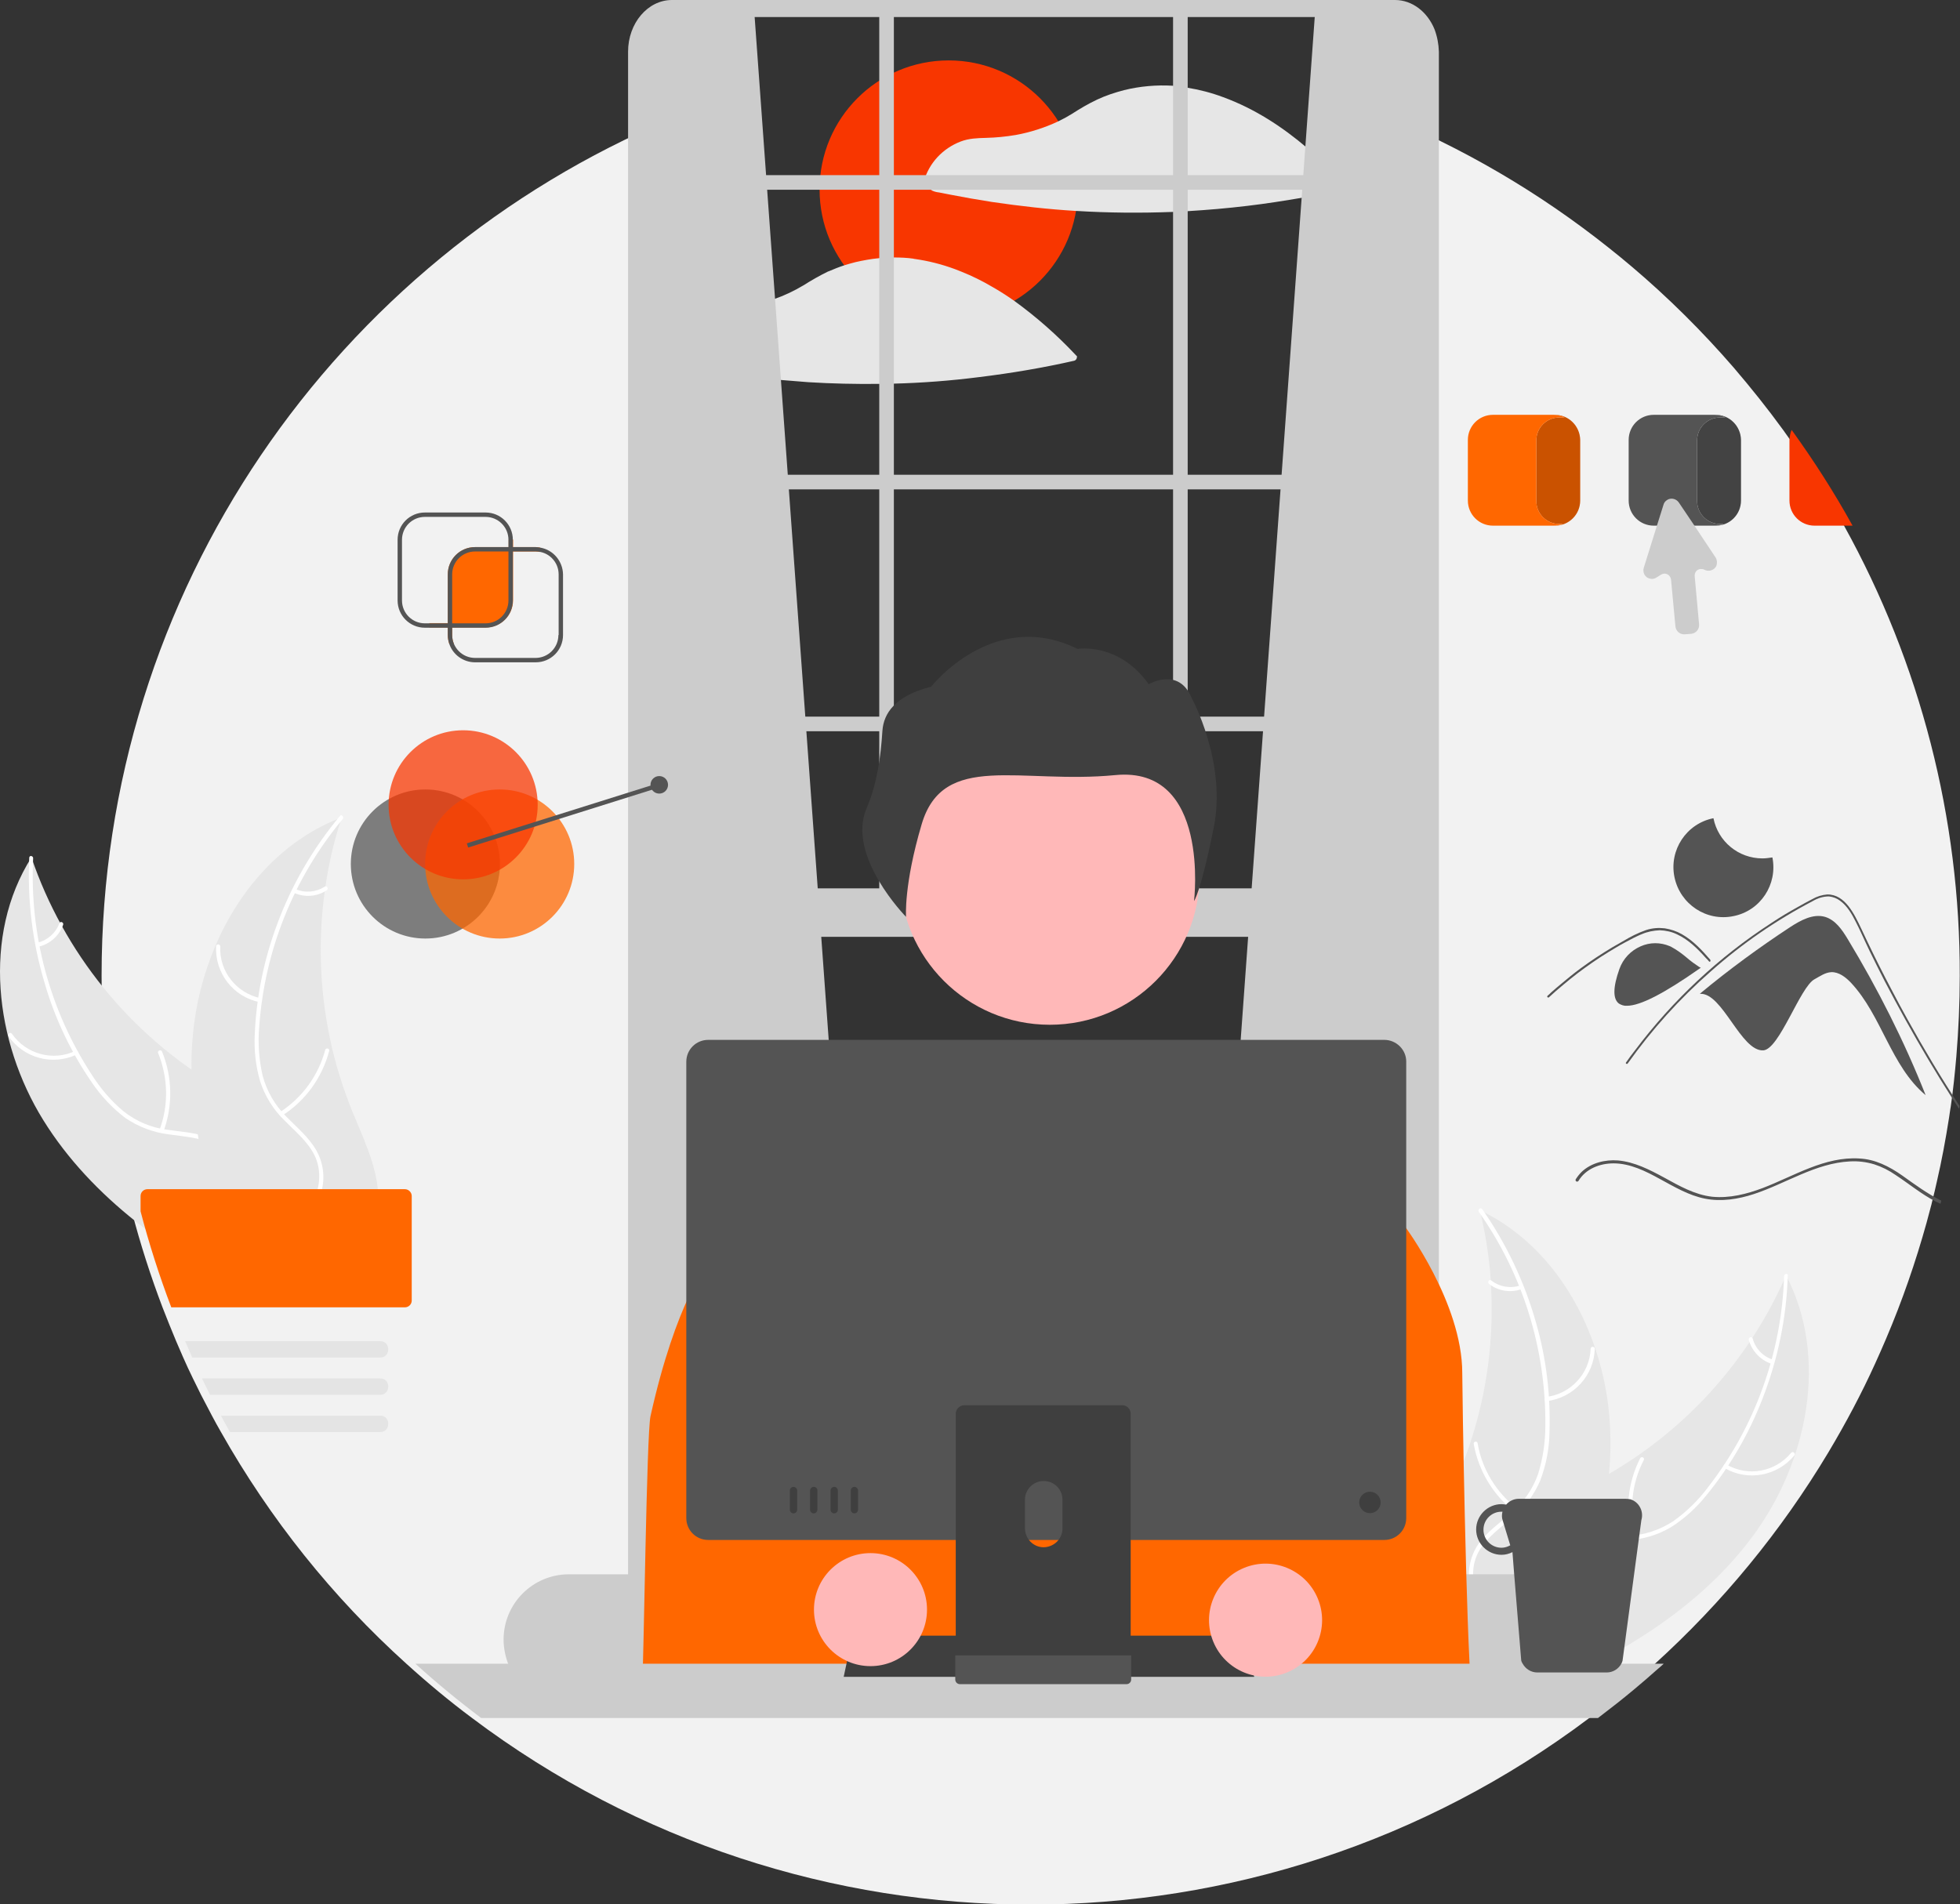 <?xml version="1.0" encoding="utf-8"?>
<!-- Generator: Adobe Illustrator 27.0.0, SVG Export Plug-In . SVG Version: 6.00 Build 0)  -->
<svg version="1.1" id="Capa_1" xmlns="http://www.w3.org/2000/svg" xmlns:xlink="http://www.w3.org/1999/xlink" x="0px" y="0px"
	 viewBox="0 0 804.5 781.8" style="enable-background:new 0 0 804.5 781.8;" xml:space="preserve">
<rect x="0" y="0" width="804.5" height="781.8" fill="#333333" stroke="none"/>
<style type="text/css">
	.st0{fill:#F2F2F2;}
	.st1{fill:#E6E6E6;}
	.st2{fill:#FFFFFF;}
	.st3{fill:#F83600;}
	.st4{fill:#CCCCCC;}
	.st5{fill:#FFB8B8;}
	.st6{fill:#3F3F3F;}
	.st7{fill:#FF6700;}
	.st8{fill:#545454;}
	.st9{opacity:0.74;fill:#545454;enable-background:new    ;}
	.st10{opacity:0.74;fill:#FF6700;enable-background:new    ;}
	.st11{opacity:0.74;fill:#F83600;enable-background:new    ;}
	.st12{fill:#E4E4E4;}
	.st13{opacity:0.21;enable-background:new    ;}
</style>
<path class="st0" d="M756.9,215.8c-7.5-13.6-15.9-26.7-25-39.3c-6.4-8.8-13.2-17.3-20.3-25.6h0c-12.9-14.9-26.9-28.8-41.9-41.5
	c-3.1-2.6-6.2-5.2-9.4-7.7c-28.5-22.7-60.1-41.2-93.9-54.9l0.3,49.3l3.2,562.3h-280L274.2,97.3l1.2-48.5
	C138.1,106.5,41.7,242.2,41.7,400.5c0,32.7,4.1,65.2,12.4,96.8c3.5,13.4,7.7,26.5,12.6,39.4c1.8,4.7,3.7,9.3,5.6,13.9
	c1,2.2,1.9,4.5,2.9,6.7c1.3,2.9,2.6,5.8,4,8.6c1.1,2.2,2.2,4.5,3.3,6.7c1.5,2.9,3,5.8,4.5,8.6c1.2,2.2,2.4,4.5,3.7,6.7
	c20.1,35.6,45.8,67.8,76.2,95.2c8.6,7.8,17.6,15.3,27,22.3c135.7,102,322.6,102,458.3,0c5.1-3.8,10.1-7.8,14.9-11.8
	c3.2-2.7,6.4-5.4,9.5-8.2c0.8-0.7,1.7-1.5,2.5-2.2c27.9-25.3,52-54.6,71.4-87c7.1-11.9,13.6-24.1,19.3-36.7c1.5-3.3,3-6.7,4.4-10
	c6.6-15.5,12.1-31.4,16.6-47.6c0.7-2.5,1.3-5,2-7.5v0c0.1-0.4,0.2-0.9,0.3-1.3c0.7-2.7,1.3-5.3,1.9-8v0c2-8.6,3.6-17.3,5-26.2
	c0.2-1.1,0.3-2.3,0.5-3.4c0.1-0.4,0.1-0.8,0.2-1.2v0c1-6.8,1.7-13.7,2.3-20.6c0.9-10.9,1.4-21.9,1.4-33
	C804.6,335.9,788.2,272.3,756.9,215.8z"/>
<path class="st1" d="M719.4,630.7c22.6-30.5,31.3-73.5,13.7-107.1c-16.5,37.8-45.8,68.6-82.8,86.9c-14.3,7-30.9,13.3-37.5,27.8
	c-4.1,9-3.3,19.6,0,29c3.3,9.3,8.9,17.6,14.5,25.8l0.3,2.5C662.6,681,696.8,661.2,719.4,630.7z"/>
<path class="st2" d="M732.3,523.9c-1,31.4-11.9,61.7-31.1,86.5c-4,5.4-8.9,10.2-14.4,14.1c-5.5,3.6-11.9,5.7-18.5,6.1
	c-6.1,0.4-12.5,0.2-18.4,2.1c-6.1,2.1-11,6.7-13.5,12.6c-3.3,7.2-3.8,15.2-4,23c-0.2,8.7-0.3,17.7-4.4,25.6c-0.5,1,1,1.7,1.5,0.7
	c7.1-13.7,2.5-29.8,6.7-44.2c2-6.7,6-12.9,12.7-15.6c5.9-2.4,12.4-2.1,18.6-2.5c6.4-0.2,12.7-2,18.3-5.3c5.7-3.6,10.7-8.2,14.9-13.5
	c9.6-11.8,17.2-25,22.7-39.2c6.3-16.1,9.9-33.3,10.4-50.6C734,522.6,732.4,522.8,732.3,523.9z"/>
<path class="st2" d="M707.9,602.7c9.5,5.5,21.6,3.3,28.6-5.2c0.7-0.8-0.6-1.9-1.3-1.1c-6.5,7.9-17.7,10-26.6,4.8
	C707.7,600.7,707,602.2,707.9,602.7L707.9,602.7z"/>
<path class="st2" d="M671.5,630.7c-2.9-10.5-1.8-21.7,3.2-31.3c0.5-1-1-1.7-1.5-0.7c-5.1,10.1-6.3,21.7-3.2,32.6
	C670.2,632.3,671.8,631.8,671.5,630.7z"/>
<path class="st2" d="M727.7,558.2c-4.1-1.3-7.2-4.6-8.3-8.7c-0.3-1-1.9-0.5-1.6,0.6c1.3,4.5,4.7,8.2,9.1,9.7c0.4,0.2,0.9,0,1.1-0.4
	C728.3,558.9,728.1,558.4,727.7,558.2L727.7,558.2z"/>
<path class="st1" d="M607.4,496.8c0.2,0.7,0.3,1.3,0.5,2c2,8.8,3.4,17.8,4,26.8c0.1,0.7,0.1,1.4,0.1,2.1c1.2,21.8-1.6,43.6-8.4,64.3
	c-2.7,8.2-6,16.3-9.9,24c-5.4,10.7-12.1,21.9-13.6,33.4c-0.2,1.2-0.3,2.4-0.3,3.6l44.8,42.7c0.2,0,0.3,0.1,0.4,0.1l1.7,1.8
	c0.2-0.4,0.5-0.8,0.7-1.2c0.1-0.2,0.3-0.5,0.4-0.7c0.1-0.2,0.2-0.3,0.3-0.4c0-0.1,0.1-0.1,0.1-0.1c0.1-0.1,0.2-0.3,0.2-0.4
	c1.3-2.3,2.6-4.5,3.8-6.8c0,0,0,0,0,0c9.6-17.4,17.8-35.8,23-54.9c0.2-0.6,0.3-1.2,0.5-1.7c2.3-8.6,3.9-17.4,4.7-26.2
	c0.5-4.9,0.7-9.7,0.6-14.6c-0.1-12.6-2.2-25.1-6.2-37c-8-23.8-23.5-44.7-45.6-55.9C608.6,497.4,608,497.1,607.4,496.8z"/>
<path class="st2" d="M607,497.5c18.1,25.7,27.6,56.4,27.3,87.8c0,6.8-1,13.5-3,19.9c-2.2,6.2-6,11.7-11.1,16
	c-4.6,4-9.8,7.6-13.4,12.7c-3.6,5.3-4.8,12-3.2,18.2c1.7,7.7,6.2,14.4,10.7,20.8c5,7.1,10.4,14.3,11.9,23.1c0.2,1.1,1.8,0.7,1.6-0.3
	c-2.6-15.2-15.9-25.3-21.2-39.4c-2.5-6.6-3-13.9,0.8-20.1c3.3-5.4,8.6-9.1,13.4-13.2c5-4.1,8.9-9.3,11.4-15.2
	c2.4-6.3,3.7-13,3.8-19.7c0.5-15.2-1.3-30.4-5.5-45c-4.7-16.7-12.2-32.5-22.1-46.7C607.6,495.5,606.4,496.6,607,497.5L607,497.5z"/>
<path class="st2" d="M635,575.2c10.9-1.4,19.2-10.4,19.6-21.4c0-1.1-1.6-1.2-1.7-0.1c-0.4,10.2-8.2,18.6-18.3,19.8
	C633.6,573.7,633.9,575.3,635,575.2L635,575.2z"/>
<path class="st2" d="M622.8,619.4c-8.6-6.6-14.5-16.2-16.3-26.9c-0.2-1.1-1.8-0.7-1.6,0.3c2,11.1,8,21.1,17,28
	C622.7,621.5,623.6,620.1,622.8,619.4L622.8,619.4z"/>
<path class="st2" d="M624,527.7c-4,1.4-8.5,0.6-11.9-2c-0.8-0.7-1.8,0.7-0.9,1.4c3.7,2.9,8.7,3.7,13.1,2.2c0.4-0.1,0.7-0.5,0.6-1
	C624.9,527.9,624.5,527.6,624,527.7L624,527.7z"/>
<path class="st1" d="M17.8,459.9c-20-32.2-25.2-75.8-4.9-107.9c13.3,39,40.1,72.1,75.4,93.4c13.7,8.1,29.7,15.8,35.1,30.7
	c3.4,9.3,1.7,19.8-2.3,28.9c-4.1,9-10.3,16.9-16.6,24.6l-0.5,2.4C70.3,514.6,37.8,492.1,17.8,459.9z"/>
<path class="st2" d="M13.6,352.3c-1.5,31.4,6.8,62.4,24,88.8c3.6,5.7,8,10.9,13.2,15.2c5.2,4.1,11.4,6.7,17.9,7.5
	c6.1,0.9,12.4,1.2,18.1,3.6c5.9,2.6,10.4,7.5,12.5,13.7c2.7,7.5,2.5,15.5,2.1,23.3c-0.5,8.7-1.1,17.7,2.3,25.9
	c0.4,1-1.1,1.6-1.6,0.6c-6-14.3-0.1-29.9-3.1-44.6c-1.4-6.9-4.9-13.4-11.4-16.6c-5.7-2.8-12.2-3.1-18.3-4
	c-6.4-0.8-12.5-3.1-17.8-6.7c-5.4-4.1-10-9-13.8-14.6c-8.6-12.5-15.2-26.3-19.4-40.9c-5-16.6-7.1-34-6.3-51.3
	C12,351,13.6,351.3,13.6,352.3L13.6,352.3z"/>
<path class="st2" d="M31.5,432.9c-9.9,4.7-21.8,1.5-28-7.5c-0.6-0.9,0.7-1.9,1.4-1c5.8,8.4,16.9,11.4,26.1,7
	C31.9,430.9,32.5,432.5,31.5,432.9L31.5,432.9z"/>
<path class="st2" d="M65.5,463.8c3.8-10.2,3.5-21.4-0.6-31.5c-0.4-1,1.2-1.6,1.6-0.6c4.3,10.5,4.5,22.2,0.6,32.8
	C66.7,465.5,65.1,464.8,65.5,463.8L65.5,463.8z"/>
<path class="st2" d="M15.4,387c4.2-1,7.5-4,9-8c0.4-1,1.9-0.3,1.5,0.7c-1.6,4.4-5.3,7.8-9.9,8.9c-0.4,0.1-0.9-0.1-1.1-0.5
	C14.8,387.6,15,387.1,15.4,387z"/>
<path class="st1" d="M140.3,335.5c-0.2,0.6-0.4,1.3-0.6,1.9c-2.8,8.6-4.8,17.5-6.1,26.4c-0.1,0.7-0.2,1.4-0.3,2.1
	c-3,21.6-1.9,43.6,3.1,64.8c2,8.4,4.7,16.7,7.9,24.8c4.5,11.1,10.3,22.8,10.9,34.4c0.1,1.2,0.1,2.4,0,3.6l-48.1,38.9
	c-0.2,0-0.3,0.1-0.5,0.1l-1.9,1.6c-0.2-0.4-0.4-0.8-0.6-1.2c-0.1-0.2-0.2-0.5-0.3-0.7c-0.1-0.2-0.1-0.3-0.2-0.5c0-0.1,0-0.1-0.1-0.1
	c-0.1-0.1-0.1-0.3-0.2-0.4c-1.1-2.4-2.2-4.7-3.3-7.1c0,0,0,0,0,0c-8.1-18.1-14.9-37.1-18.5-56.5c-0.1-0.6-0.2-1.2-0.3-1.8
	c-1.6-8.8-2.4-17.6-2.6-26.5c-0.1-4.9,0.1-9.7,0.6-14.6c1.1-12.5,4.3-24.8,9.2-36.4c9.9-23.1,27.1-42.7,50-52
	C139.1,336,139.7,335.8,140.3,335.5z"/>
<path class="st2" d="M140.7,336.2c-20.1,24.1-32.1,54-34.3,85.3c-0.6,6.7-0.1,13.5,1.4,20.1c1.7,6.4,5.1,12.2,9.7,16.8
	c4.3,4.4,9.2,8.4,12.3,13.8c3.2,5.6,3.8,12.3,1.7,18.4c-2.4,7.6-7.3,13.9-12.4,19.8c-5.6,6.6-11.5,13.4-13.7,22
	c-0.3,1-1.9,0.6-1.6-0.5c3.8-15,17.9-23.9,24.4-37.5c3-6.3,4.1-13.6,0.9-20.1c-2.8-5.7-7.9-9.8-12.2-14.2c-4.6-4.4-8.1-10-10.1-16.1
	c-1.9-6.5-2.6-13.2-2.2-20c0.7-15.2,3.8-30.2,9.1-44.4c6-16.3,14.8-31.4,25.9-44.7C140.2,334.2,141.3,335.4,140.7,336.2L140.7,336.2
	z"/>
<path class="st2" d="M106.5,411.4c-10.8-2.2-18.3-11.9-17.8-22.9c0-0.5,0.4-0.8,0.9-0.8c0.4,0,0.8,0.4,0.8,0.8
	c-0.5,10.2,6.6,19.2,16.6,21.3C108,410,107.5,411.6,106.5,411.4L106.5,411.4z"/>
<path class="st2" d="M115,456.5c9.1-5.9,15.7-15,18.5-25.5c0.3-1,1.9-0.6,1.6,0.5c-2.9,10.9-9.7,20.4-19.3,26.5
	C114.9,458.5,114.1,457.1,115,456.5L115,456.5z"/>
<path class="st2" d="M121.3,365c3.9,1.7,8.4,1.3,12-1c0.9-0.6,1.7,0.9,0.8,1.5c-4,2.6-8.9,3-13.3,1.1c-0.4-0.1-0.7-0.6-0.6-1
	C120.4,365.1,120.8,364.9,121.3,365z"/>
<circle class="st3" cx="389.4" cy="77.8" r="53"/>
<path class="st1" d="M551.7,75.1c-4.8-5-9.8-9.8-15.1-14.3c-10.3-8.8-21.7-16.2-34.5-20.9c-4.8-1.8-9.8-3.1-14.8-3.9
	c-0.6-0.1-1.2-0.2-1.8-0.3c0,0-0.1,0-0.1,0c-0.1,0-0.2,0-0.3-0.1c-1.2-0.2-2.5-0.3-3.7-0.4c-6.7-0.4-13.5,0.2-20,1.8
	c-3.8,1-7.5,2.2-11.1,3.9c-3.6,1.7-7,3.7-10.4,5.9c-1.8,1.1-3.6,2.1-5.5,3c-5.5,2.6-11.4,4.5-17.4,5.6c-4.1,0.7-8.2,1.1-12.3,1.2
	c-3.6,0.1-7,0.2-10.4,1.5c-7.3,2.8-13,8.8-15.1,16.4c-0.2,0.7,0.1,1.4,0.7,1.8c0.9,0.7,1.8,1.4,2.8,2c0.9,0.4,1.8,0.6,2.7,0.7
	c1.5,0.3,3.1,0.6,4.6,0.9c5.7,1.1,11.3,2.1,17.1,3c11.5,1.7,23,3,34.6,3.7c0.1,0,0.1,0,0.2,0c13.1,0.8,26.3,0.9,39.4,0.4
	c2-0.1,4-0.2,6-0.3c8.3-0.5,16.5-1.2,24.8-2.2c7.6-0.9,15.2-2.1,22.8-3.4c5.4-1,10.8-2.1,16.1-3.3c0.8-0.2,1.3-1.1,1.1-2
	C552,75.5,551.8,75.3,551.7,75.1z"/>
<path class="st1" d="M441.5,145.7c-7.7-8.2-16.1-15.6-25.2-22.2c-3-2.1-6.1-4.1-9.3-5.9c-3.9-2.3-8-4.3-12.2-6
	c-0.9-0.4-1.9-0.7-2.8-1.1c-5.4-2-10.9-3.4-16.6-4.2c0,0-0.1,0-0.1,0c-0.1,0-0.2,0-0.3-0.1c-2.7-0.4-5.5-0.5-8.3-0.5
	c-2,0-4,0.1-6,0.3c-3.2,0.3-6.4,0.9-9.5,1.6c-1.5,0.4-3.1,0.8-4.6,1.3c-2.2,0.7-4.4,1.6-6.5,2.5c0,0-0.1,0-0.1,0
	c-3.5,1.7-7,3.7-10.3,5.8c-0.1,0-0.2,0.1-0.2,0.1c-3.7,2.2-7.7,4.1-11.8,5.5c-3.5,1.2-7.2,2.2-10.9,2.9c-4.1,0.7-8.2,1.1-12.3,1.2
	c-3.6,0.1-7,0.2-10.3,1.5c-7.4,2.8-13,8.8-15.1,16.4c-0.2,0.7,0.1,1.4,0.7,1.8c0.9,0.7,1.8,1.4,2.8,2c0.9,0.4,1.8,0.6,2.7,0.7
	c1.5,0.3,3.1,0.6,4.6,0.9c5.7,1.1,11.3,2.1,17.1,3c7.8,1.2,15.7,2.1,23.6,2.8c3.7,0.3,7.5,0.6,11.2,0.9c9.6,0.6,19.2,0.8,28.9,0.7
	c2,0,4-0.1,6-0.1c11.8-0.3,23.6-1.2,35.3-2.7c13.1-1.6,26.1-3.8,38.9-6.7c0.8-0.2,1.3-1.1,1.1-2
	C441.8,146.1,441.7,145.9,441.5,145.7z"/>
<path class="st4" d="M309.5,3.5l46.7,645.1l-93.4,8.3V11.7C273.9,3,289.9,1.7,309.5,3.5z"/>
<path class="st4" d="M539.9,3.5l-46.7,645.1l93.4,8.3V11.7C575.4,3,559.5,1.7,539.9,3.5z"/>
<path class="st4" d="M588.8,12c-2.9-7.1-9.1-12-16.2-12H275.8c-9.9,0-18,9.5-18,21.2v641.1c-0.1,5.9,2.1,11.7,6.2,16
	c2.1,2.2,4.8,3.8,7.8,4.7c1.3,0.4,2.6,0.5,4,0.5h296.8c1.3,0,2.7-0.2,4-0.5c8-2.1,14-10.6,14-20.7V21.2
	C590.5,18,589.9,14.9,588.8,12z M584.6,662.3c0,7.8-5.4,14.2-12,14.2H275.8c-5.5,0-10.1-4.4-11.5-10.3c-0.3-1.3-0.5-2.6-0.5-3.9
	V21.2c0-7.8,5.4-14.2,12-14.2h296.8c1.2,0,2.4,0.2,3.6,0.6c4.9,1.8,8.4,7.2,8.4,13.5V662.3z"/>
<rect x="260.8" y="194.9" class="st4" width="326.8" height="6"/>
<rect x="260.8" y="71.9" class="st4" width="326.8" height="6"/>
<rect x="260.8" y="294.2" class="st4" width="326.8" height="6"/>
<rect x="360.9" y="2.7" class="st4" width="6" height="375.9"/>
<rect x="481.5" y="2.7" class="st4" width="6" height="375.9"/>
<path class="st4" d="M624.8,646.3H233.5c-14.8,0-26.8,12-26.8,26.8c0,3.4,0.7,6.8,1.9,10c4.1,10.2,13.9,16.8,24.9,16.8h391.3
	c9.5,0,18.3-5.1,23.1-13.3c0.7-1.1,1.3-2.3,1.7-3.6c1.3-3.2,1.9-6.6,1.9-10C651.6,658.3,639.6,646.3,624.8,646.3z"/>
<rect x="262.8" y="364.7" class="st4" width="324.8" height="19.9"/>
<path class="st4" d="M422.2,358.8h6c6,0,10.9,4.9,10.9,10.9l0,0l0,0h-27.8l0,0l0,0C411.3,363.6,416.2,358.8,422.2,358.8
	C422.2,358.8,422.2,358.8,422.2,358.8z"/>
<circle id="b6ad44ff-295b-418b-9346-03b76e49c34f" class="st5" cx="430.9" cy="359.2" r="61.5"/>
<path id="e8f77054-5a04-4fda-83df-6cd2e0c3cac3-373" class="st6" d="M362.2,300c0.5-7.1,5.1-14.3,20-18.1c0,0,25.5-32.6,60.1-15.5
	c0,0,16.8-2.9,29.2,14.5c0,0,12.3-7.3,17.6,5.6c0,0,14.5,26.3,9.1,53.2s-8.1,30.2-8.1,30.2s6.8-55.5-32.3-51.7s-70.6-9.9-79.5,20.2
	c-7.4,25-6.4,38-6.4,38s-24.6-25-16.2-44.6C360,321.8,361.5,310.9,362.2,300z"/>
<path class="st7" d="M263.5,695.5H604c-2.3-26-3.8-125.2-3.8-131.8c0-28.8-23.6-60.3-23.6-60.3l-8.4-4.7l-70.5-22l-18.2-23.7
	c-3.9-5-9.9-8-16.2-7.9l-57.6,0.4c-5.1,0-9.9,2-13.7,5.4l-35.7,33.1l-52.3,25l-0.1-0.1l-0.5,0.4l-7.8,5.6l-5,3.6
	c0,0-13.1,15.7-23.6,62.9C265.4,588.7,264.3,680.5,263.5,695.5z"/>
<path class="st4" d="M682.8,683.1c-0.8,0.7-1.6,1.5-2.5,2.2c-3.1,2.8-6.3,5.5-9.5,8.2c-4.9,4.1-9.9,8-14.9,11.8H197.5
	c-9.3-7-18.3-14.4-27-22.3H682.8z"/>
<polygon class="st6" points="514.8,688.4 346.3,688.4 349.9,671.5 511.2,671.5 "/>
<path class="st8" d="M667.2,615.3h-43.8c-2,0-3.9,0.9-5.2,2.4c-0.6-0.1-1.2-0.2-1.9-0.2c-5.7,0-10.4,4.7-10.4,10.4
	s4.7,10.4,10.4,10.4c0,0,0,0,0,0c1.6,0,3.1-0.4,4.5-1.1l0.7,9l2.9,35.5c0.1,0.4,0.3,0.9,0.6,1.3c1.2,2.2,3.5,3.6,6,3.6h28.5
	c2.5,0,4.8-1.4,6-3.6c0.2-0.4,0.4-0.8,0.5-1.3l7.7-57.6c1.1-3.6-0.9-7.5-4.5-8.6C668.6,615.4,667.9,615.3,667.2,615.3z M616.3,635.4
	c-4.1,0-7.4-3.3-7.4-7.4c0-4.1,3.3-7.4,7.4-7.4c0.1,0,0.3,0,0.4,0c-0.3,1.2-0.3,2.5,0.1,3.6l3.1,10.2
	C618.8,635,617.6,635.4,616.3,635.4L616.3,635.4z"/>
<path class="st8" d="M568.2,426.9H290.7c-5,0-9,4-9,9v187.3c0,5,4,9,9,9h277.5c5,0,9-4,9-9V435.8
	C577.2,430.9,573.1,426.9,568.2,426.9z"/>
<path class="st6" d="M460.7,576.9h-64.9c-1.9,0-3.5,1.6-3.5,3.5v102.6h71.8V580.4C464.1,578.5,462.6,576.9,460.7,576.9
	C460.7,576.9,460.7,576.9,460.7,576.9z M428.4,635.2c-4.2,0-7.6-3.4-7.7-7.7v-11.8c0-4.2,3.4-7.7,7.7-7.7s7.7,3.4,7.7,7.7v11.8
	C436.1,631.7,432.7,635.1,428.4,635.2L428.4,635.2z"/>
<path class="st8" d="M392.1,679.6v9.9c0,1.1,0.9,1.9,1.9,1.9h68.4c1.1,0,1.9-0.9,1.9-1.9v-9.9H392.1z"/>
<circle class="st6" cx="562.3" cy="616.8" r="4.4"/>
<path class="st6" d="M325.7,610.4c-0.8,0-1.5,0.7-1.5,1.5c0,0,0,0,0,0v7.9c0,0.8,0.7,1.5,1.5,1.5c0.8,0,1.5-0.7,1.5-1.5v-7.9
	C327.2,611.1,326.5,610.4,325.7,610.4C325.7,610.4,325.7,610.4,325.7,610.4z"/>
<path class="st6" d="M334,610.4c-0.8,0-1.5,0.7-1.5,1.5c0,0,0,0,0,0v7.9c0,0.8,0.7,1.5,1.5,1.5c0.8,0,1.5-0.7,1.5-1.5v-7.9
	C335.6,611.1,334.9,610.4,334,610.4C334,610.4,334,610.4,334,610.4z"/>
<path class="st6" d="M342.4,610.4c-0.8,0-1.5,0.7-1.5,1.5c0,0,0,0,0,0v7.9c0,0.8,0.7,1.5,1.5,1.5c0.8,0,1.5-0.7,1.5-1.5v-7.9
	C343.9,611.1,343.2,610.4,342.4,610.4C342.4,610.4,342.4,610.4,342.4,610.4z"/>
<path class="st6" d="M350.7,610.4c-0.8,0-1.5,0.7-1.5,1.5c0,0,0,0,0,0v7.9c0,0.8,0.7,1.5,1.5,1.5c0.8,0,1.5-0.7,1.5-1.5v-7.9
	C352.2,611.1,351.5,610.4,350.7,610.4C350.7,610.4,350.7,610.4,350.7,610.4z"/>
<circle class="st5" cx="357.3" cy="660.8" r="23.2"/>
<ellipse transform="matrix(0.924 -0.383 0.383 0.924 -215.051 249.339)" class="st5" cx="519.2" cy="665.2" rx="23.2" ry="23.2"/>
<path class="st8" d="M758.4,385.5c-2.3-3.8-5-7.8-9.3-9.1c-4.9-1.4-10,1.4-14.3,4.2c-12.8,8.4-25.2,17.5-37,27.3l0,0.1
	c9.2-0.6,16.8,23.8,26,23.2c6.6-0.5,15.1-26.1,21-29.2c2.2-1.2,4.4-2.8,6.9-2.9c3.1-0.1,5.9,2.1,8,4.3
	c12.7,13.5,16.4,34.3,30.7,46.2C781.6,427.4,770.8,406,758.4,385.5z"/>
<path class="st8" d="M782.9,418.4c6.7,12.1,13.8,24,21.4,35.6v0c0,0.4-0.1,0.8-0.2,1.2c-0.9-1.4-1.8-2.8-2.7-4.2
	c-6.8-10.6-13.2-21.4-19.3-32.4c-2.9-5.2-5.7-10.5-8.5-15.8c-2.1-4.1-4.2-8.3-6.2-12.4c-0.6-1.2-1.1-2.4-1.7-3.6
	c-1.3-2.8-2.6-5.7-4-8.4c-1.6-3.2-3.5-6.5-6.4-8.6c-1.3-1-2.9-1.6-4.6-1.8c-2.3,0-4.6,0.7-6.6,1.9c-15.1,7.9-29.2,17.6-41.9,28.9
	c-12.8,11.2-24.2,23.9-34.1,37.8c-0.3,0.4-1,0-0.7-0.4c1.2-1.7,2.4-3.4,3.7-5c15.5-20.6,34.4-38.3,56-52.3c3.6-2.4,7.3-4.6,11.1-6.7
	c1.9-1.1,3.8-2.1,5.7-3.1c1.9-1.1,3.9-1.7,6.1-1.9c7.4-0.1,11.2,8.3,13.9,13.9c0.8,1.8,1.7,3.5,2.5,5.3c3.2,6.7,6.5,13.3,10,19.9
	C778.5,410.4,780.7,414.4,782.9,418.4z"/>
<path class="st8" d="M701.5,394.7c-0.4-0.5-0.9-1-1.3-1.4c-3.4-3.8-7.1-7.5-11.8-9.7c-2.2-1.1-4.7-1.6-7.1-1.7
	c-2.6,0.1-5.1,0.6-7.4,1.6c-1.1,0.4-2.2,1-3.3,1.5c-1.2,0.6-2.4,1.3-3.6,1.9c-2.3,1.2-4.5,2.6-6.7,3.9c-4.4,2.7-8.6,5.6-12.7,8.7
	c-2.1,1.6-4.2,3.3-6.2,5c-1.9,1.6-3.8,3.2-5.6,4.9c-0.4,0.4-1-0.2-0.6-0.6c0.5-0.4,1-0.9,1.4-1.3c1.4-1.2,2.8-2.5,4.2-3.6
	c2.6-2.2,5.2-4.3,7.9-6.3c4.2-3.1,8.6-6,13.1-8.7c2.3-1.3,4.5-2.6,6.8-3.9c0.7-0.4,1.4-0.7,2.1-1.1c1.6-0.8,3.3-1.5,5-2.1
	c2.5-0.8,5-1,7.6-0.7c2.5,0.4,4.9,1.2,7,2.4c4.6,2.6,8.2,6.5,11.6,10.4C702.4,394.5,701.8,395.1,701.5,394.7z"/>
<path class="st8" d="M667.8,412.9c-1.2,0.1-2.3-0.3-3.3-0.9c-2.5-1.9-2.5-6.6,0.2-14.2c1.5-4.2,4.6-7.5,8.7-9.3
	c3.8-1.7,8.1-1.7,11.9-0.1c0.3,0.1,0.7,0.3,1,0.5l0,0c2.2,1.2,4.2,2.7,6.1,4.3c1.6,1.4,3.3,2.6,5.1,3.8l0.6,0.3l-0.6,0.4
	C683.1,407.8,673.3,412.9,667.8,412.9z"/>
<path class="st8" d="M723.4,352.4c-9.8,0-18.2-6.9-20.1-16.5c-11.1,2.2-18.3,13.1-16,24.2s13.1,18.3,24.2,16
	c11.1-2.2,18.2-13,16-24.1C726.1,352.2,724.7,352.4,723.4,352.4z"/>
<circle class="st9" cx="174.6" cy="354.7" r="30.6"/>
<circle class="st10" cx="205.1" cy="354.7" r="30.6"/>
<circle class="st11" cx="190.1" cy="330.4" r="30.6"/>
<rect x="189.9" y="333.9" transform="matrix(0.954 -0.3 0.3 0.954 -89.72 84.652)" class="st8" width="82.4" height="1.8"/>
<circle class="st8" cx="270.6" cy="322.2" r="3.6"/>
<path class="st8" d="M780.8,482.6c5.2,3.7,10.2,7.4,16,10.3c-0.1,0.4-0.2,0.9-0.3,1.3c-0.7-0.3-1.4-0.7-2.1-1
	c-5.8-3-10.8-7.2-16.3-10.8c-2.7-1.9-5.7-3.4-8.8-4.4c-3.3-1-6.7-1.4-10-1.2c-14.1,0.7-26.3,9.1-39.4,13.4c-6.4,2.1-13.3,3.2-20,1.9
	c-6.7-1.3-12.7-4.9-18.6-8.1c-5.8-3.2-12.2-6.4-19-6.4c-5.6,0-11.4,2.2-14.4,7.2c-0.2,0.3-0.6,0.4-0.9,0.2c-0.3-0.2-0.4-0.6-0.2-0.9
	c0.7-1.1,1.5-2.1,2.4-3c3.9-3.7,9.6-5.1,14.9-4.7c6.8,0.6,13,3.8,18.9,7c6.2,3.4,12.6,7.1,19.8,7.9c7.1,0.7,14.2-1.1,20.8-3.6
	c12.8-4.9,25.4-13,39.6-12.1C769.6,475.9,775.4,478.8,780.8,482.6z"/>
<path class="st7" d="M221.7,224.8v1.8c-0.6-0.1-1.2-0.2-1.8-0.2h-9.3v20c0,6.2-5,11.2-11.2,11.2h-13.8v3.1c0,1.2,0.2,2.5,0.7,3.6
	h-1.9c-0.4-1.2-0.6-2.4-0.6-3.6v-3.1h-7.6v-1.8h7.6v-20c0-6.2,5-11.2,11.2-11.2h13.8v-3.1h1.8v3.1h9.3
	C220.5,224.7,221.1,224.7,221.7,224.8z"/>
<path class="st8" d="M199.3,210.4h-24.9c-6.2,0-11.2,5-11.2,11.2v24.9c0,6.2,5,11.2,11.2,11.2h24.9c6.2,0,11.2-5,11.2-11.2v-24.9
	C210.5,215.4,205.5,210.4,199.3,210.4z M208.7,246.5c0,5.2-4.2,9.4-9.4,9.4h-24.9c-5.2,0-9.4-4.2-9.4-9.4v-24.9
	c0-5.2,4.2-9.4,9.4-9.4h24.9c5.2,0,9.4,4.2,9.4,9.4V246.5z"/>
<path class="st8" d="M183.8,255.9v1.8h1.8v-1.8H183.8z M183.8,255.9v1.8h1.8v-1.8H183.8z M221.7,224.8c-0.6-0.1-1.2-0.2-1.8-0.2H195
	c-6.2,0-11.2,5-11.2,11.2v24.9c0,1.2,0.2,2.4,0.6,3.6c1.5,4.5,5.8,7.6,10.6,7.6h24.9c6.2,0,11.2-5,11.2-11.2v-24.9
	C231,230.4,227.1,225.7,221.7,224.8z M229.2,260.7c0,5.2-4.2,9.4-9.4,9.4H195c-5.2,0-9.4-4.2-9.4-9.4v-24.9c0-5.2,4.2-9.4,9.4-9.4
	h24.9c5.2,0,9.4,4.2,9.4,9.4V260.7z M183.8,255.9v1.8h1.8v-1.8H183.8z"/>
<path class="st7" d="M166.2,488.2H60.5c-1.5,0-2.8,1.2-2.8,2.8v6.3c3.5,13.4,7.7,26.5,12.6,39.4h95.9c1.5,0,2.8-1.2,2.8-2.8
	c0,0,0,0,0,0V491C169,489.5,167.7,488.2,166.2,488.2z"/>
<path class="st12" d="M156.1,550.6H76c1,2.2,1.9,4.5,2.9,6.7h77.2C160.5,557.3,160.4,550.5,156.1,550.6z"/>
<path class="st12" d="M156.1,565.9H82.9c1.1,2.2,2.2,4.5,3.3,6.7h69.9C160.5,572.6,160.4,565.8,156.1,565.9z"/>
<path class="st12" d="M156.1,581.2H90.7c1.2,2.2,2.4,4.5,3.7,6.7h61.7C160.5,587.9,160.4,581.1,156.1,581.2z"/>
<path class="st8" d="M704.2,170.3h-0.5c1.6,0,3.1,0.4,4.6,1.1h-2.3c-5.2,0-9.4,4.2-9.4,9.4v24.9c0,5.2,4.2,9.4,9.4,9.4h1.5
	c-1.2,0.5-2.4,0.7-3.7,0.7h0.5c5.7,0,10.3-4.6,10.3-10.3v-24.9C714.5,174.9,709.9,170.3,704.2,170.3z"/>
<path class="st13" d="M704.2,170.3h-0.5c1.6,0,3.1,0.4,4.6,1.1h-2.3c-5.2,0-9.4,4.2-9.4,9.4v24.9c0,5.2,4.2,9.4,9.4,9.4h1.5
	c-1.2,0.5-2.4,0.7-3.7,0.7h0.5c5.7,0,10.3-4.6,10.3-10.3v-24.9C714.5,174.9,709.9,170.3,704.2,170.3z"/>
<path class="st7" d="M638.2,170.3h-0.5c1.6,0,3.1,0.4,4.6,1.1h-2.3c-5.2,0-9.4,4.2-9.4,9.4v24.9c0,5.2,4.2,9.4,9.4,9.4h1.5
	c-1.2,0.5-2.4,0.7-3.7,0.7h0.5c5.7,0,10.3-4.6,10.3-10.3v-24.9C648.5,174.9,643.9,170.3,638.2,170.3z"/>
<path class="st13" d="M638.2,170.3h-0.5c1.6,0,3.1,0.4,4.6,1.1h-2.3c-5.2,0-9.4,4.2-9.4,9.4v24.9c0,5.2,4.2,9.4,9.4,9.4h1.5
	c-1.2,0.5-2.4,0.7-3.7,0.7h0.5c5.7,0,10.3-4.6,10.3-10.3v-24.9C648.5,174.9,643.9,170.3,638.2,170.3z"/>
<path class="st7" d="M640,215.1c-5.2,0-9.4-4.2-9.4-9.4v-24.9c0-5.2,4.2-9.4,9.4-9.4h2.3c-1.4-0.7-3-1.1-4.6-1.1h-24.9
	c-5.7,0-10.3,4.6-10.3,10.3v24.9c0,5.7,4.6,10.3,10.3,10.3h24.9c1.3,0,2.5-0.2,3.7-0.7H640z"/>
<path class="st8" d="M706,215.1c-5.2,0-9.4-4.2-9.4-9.4v-24.9c0-5.2,4.2-9.4,9.4-9.4h2.3c-1.4-0.7-3-1.1-4.6-1.1h-24.9
	c-5.7,0-10.3,4.6-10.3,10.3v24.9c0,5.7,4.6,10.3,10.3,10.3h24.9c1.3,0,2.5-0.2,3.7-0.7H706z"/>
<path class="st3" d="M735.4,176.5c9.1,12.6,17.5,25.7,25,39.3h-15.6c-5.7,0-10.3-4.6-10.3-10.3v-24.9
	C734.6,179.2,734.8,177.8,735.4,176.5z"/>
<path class="st4" d="M704.2,228.9l-8.7-13.1l-6.4-9.5c-1.1-1.6-3.3-2.1-4.9-1c-0.7,0.5-1.2,1.1-1.4,1.9l-2.7,8.6l-5.4,17.3
	c-0.6,1.9,0.5,3.9,2.3,4.4c1,0.3,2,0.2,2.9-0.4l1.9-1.2c1.3-0.8,2.9-0.4,3.7,0.9c0.2,0.4,0.3,0.7,0.4,1.2l1.8,19.2
	c0.2,1.8,1.7,3.2,3.5,3.2c0.1,0,0.2,0,0.3,0l2.7-0.2c1.9-0.2,3.4-1.9,3.2-3.9c0,0,0,0,0,0l-1.8-19.8c-0.1-1.5,0.9-2.8,2.4-2.9
	c0.5,0,0.9,0,1.4,0.2l0.4,0.2c1.8,0.8,3.9,0,4.7-1.7C704.9,231.2,704.8,229.9,704.2,228.9z"/>
</svg>
